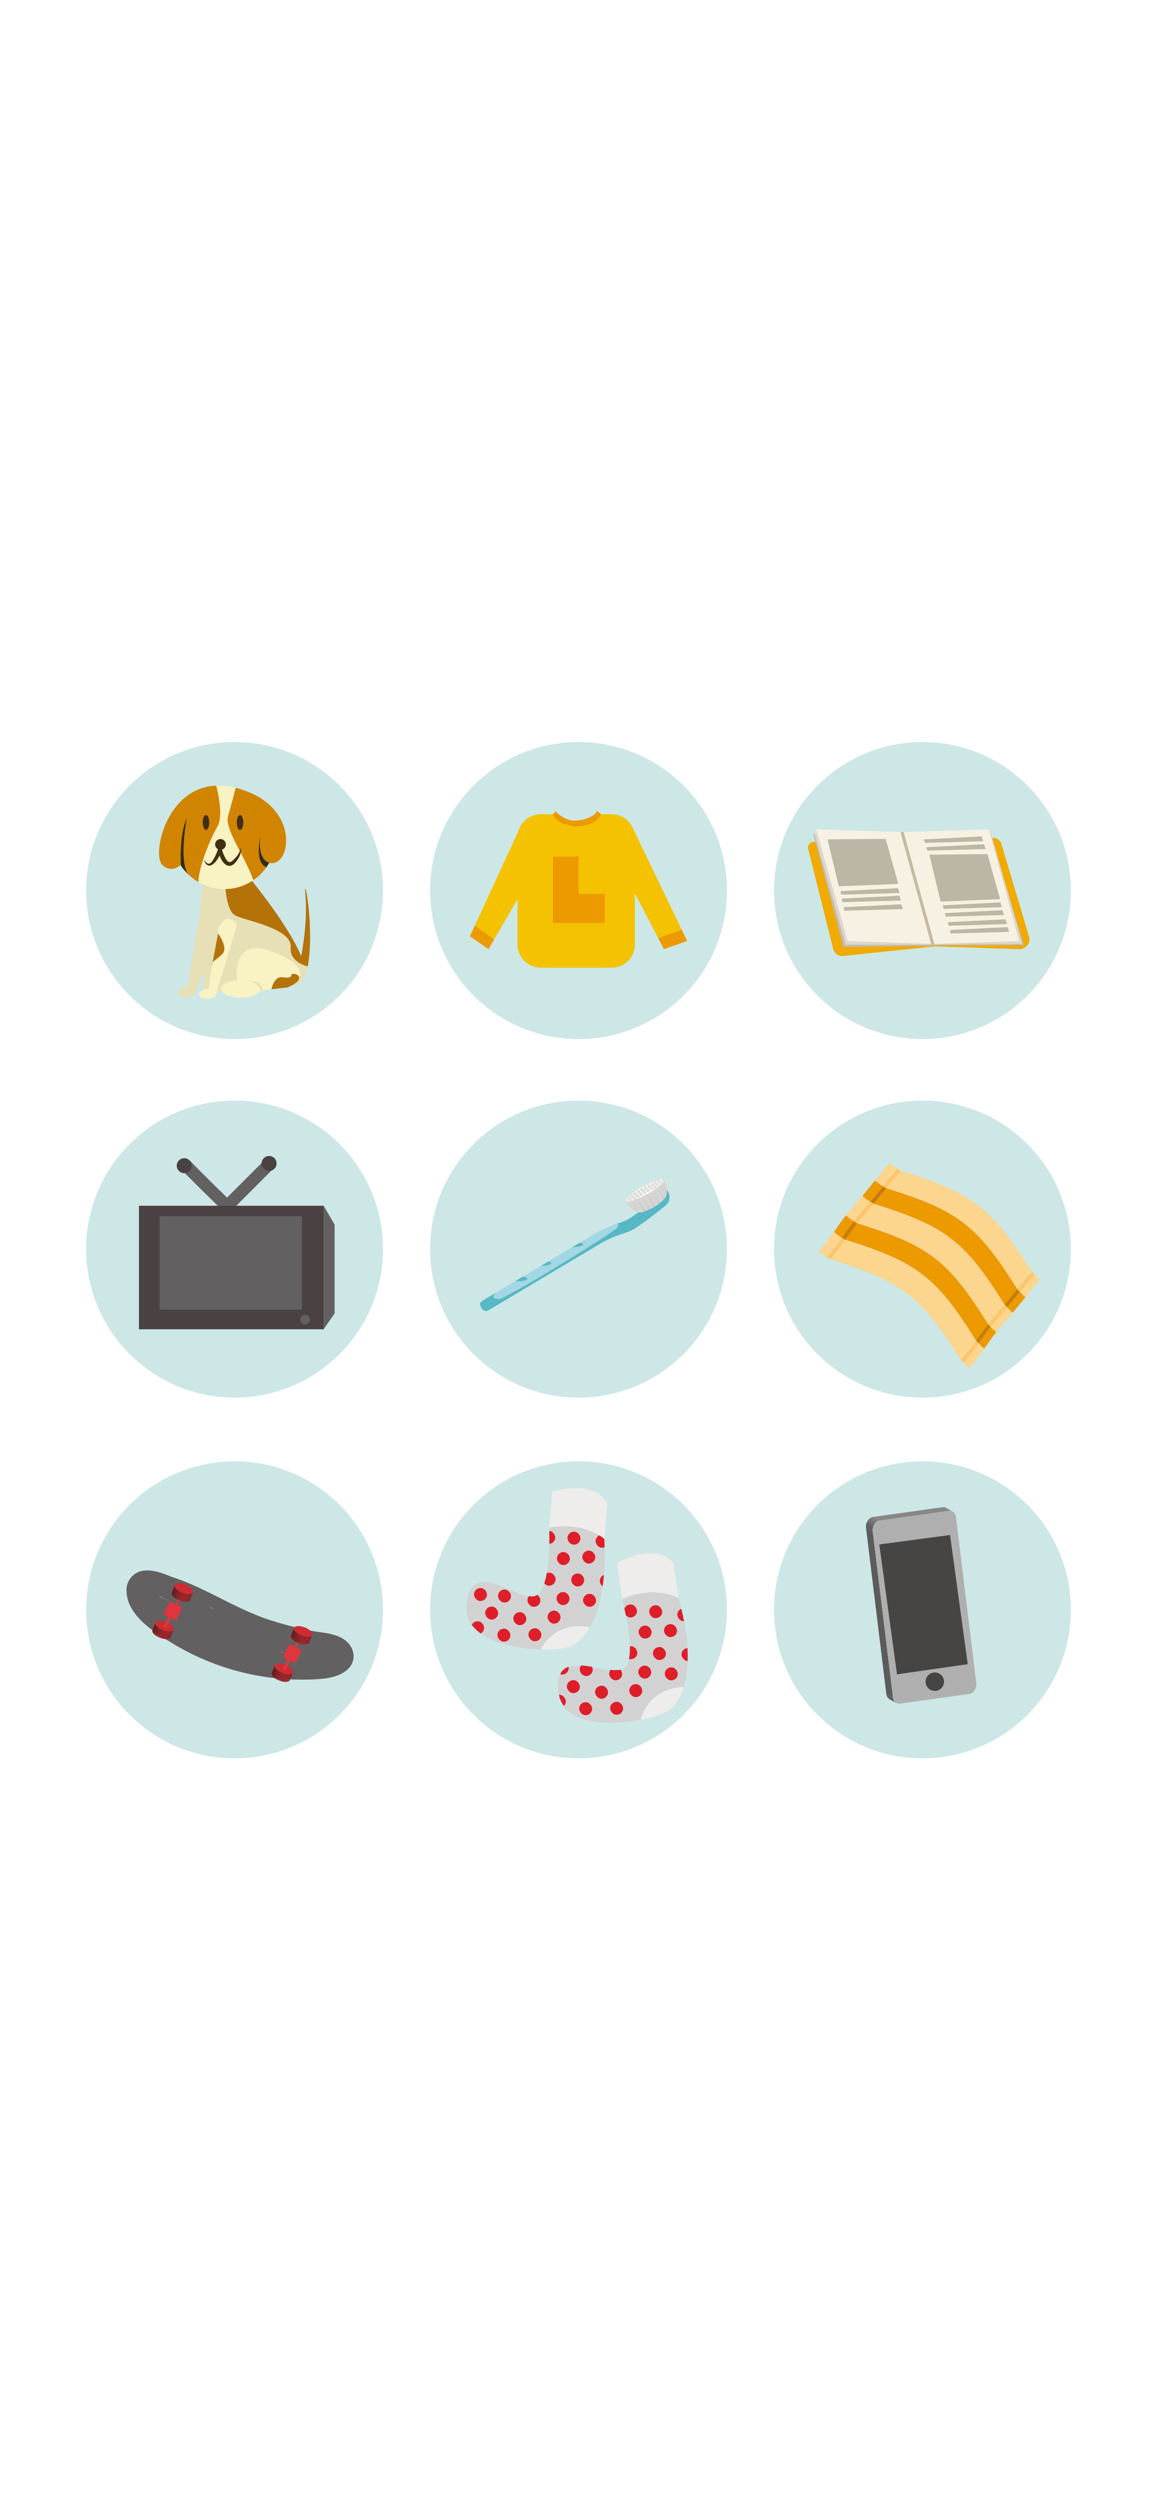 <svg xmlns="http://www.w3.org/2000/svg" width="375" height="812" viewBox="0 0 375 812"><rect x="0" y="0" width="375" height="812" fill="#333333" stroke="none"/><defs><clipPath id="a"><path d="M832.4,421.814l-2.184-1.188a2.387,2.387,0,0,1-1.132-1.869l2.183,1.188A2.391,2.391,0,0,0,832.4,421.814Z" fill="none"/></clipPath><clipPath id="b"><path d="M848.432,358.38l2.183,1.188a1.711,1.711,0,0,0-1.07-.191l-2.183-1.188A1.718,1.718,0,0,1,848.432,358.38Z" fill="none"/></clipPath><clipPath id="c"><path d="M824.688,366.081l-2.183-1.188c-.2-1.661.846-3.329,2.214-3.522l2.183,1.188C825.534,362.751,824.486,364.42,824.688,366.081Z" fill="none"/></clipPath><clipPath id="d"><path d="M737.459,368.5s-6.341-5.927-17.919-3.722c0,0,.965,21.366-4.963,22.331s-20.124-12.544-21.916,2.343c-1.325,11,13.469,14.552,24.059,14.874,1.507-2.871,5.985-9.044,16.028-7.279C736.1,391.18,738.224,381.6,737.459,368.5Z" fill="none"/></clipPath><clipPath id="e"><path d="M761.479,387.484s-7.508-4.354-18.3.393c0,0,5.732,20.6.172,22.874s-22.425-7.71-20.832,7.2c1.177,11.021,16.389,11.16,26.782,9.1.825-3.136,3.8-10.156,13.988-10.688C765.244,409.886,765.162,400.075,761.479,387.484Z" fill="none"/></clipPath><clipPath id="f"><path d="M603.812,385.766l-.957,2.513a.685.685,0,0,1-.213.286c-.667.544-2.439.352-3.96-.429-1.286-.661-1.98-1.532-1.759-2.114l.958-2.513c-.222.582.472,1.454,1.759,2.115,1.52.781,3.292.972,3.959.428A.685.685,0,0,0,603.812,385.766Z" fill="none"/></clipPath><clipPath id="g"><path d="M597.519,397.926l-.958,2.512a.676.676,0,0,1-.213.286c-.667.544-2.439.353-3.959-.428-1.287-.661-1.981-1.533-1.759-2.115l.957-2.513c-.222.583.472,1.454,1.759,2.115,1.52.781,3.292.972,3.959.428A.684.684,0,0,0,597.519,397.926Z" fill="none"/></clipPath><clipPath id="h"><path d="M642.579,399.648l-.957,2.513a.689.689,0,0,1-.213.285c-.667.544-2.439.353-3.96-.428-1.286-.661-1.98-1.532-1.759-2.115l.958-2.512c-.222.582.472,1.453,1.759,2.114,1.52.781,3.292.973,3.959.428A.682.682,0,0,0,642.579,399.648Z" fill="none"/></clipPath><clipPath id="i"><path d="M636.286,411.807l-.958,2.513a.676.676,0,0,1-.213.286c-.667.544-2.439.353-3.959-.428-1.287-.661-1.981-1.533-1.759-2.115l.957-2.513c-.222.582.472,1.454,1.759,2.115,1.52.781,3.292.972,3.959.428A.688.688,0,0,0,636.286,411.807Z" fill="none"/></clipPath><clipPath id="k"><rect width="375" height="812"/></clipPath></defs><g id="j" clip-path="url(#k)"><rect width="375" height="812" fill="#fff"/><circle cx="48.23" cy="48.23" r="48.23" transform="translate(251.528 241)" fill="#cce7e6"/><g transform="translate(-541.084 131.319)"><path d="M809.083,141.824l-3.756.334a1.819,1.819,0,0,0-1.6,2.254l8.115,32.462a3.042,3.042,0,0,0,3.268,2.288l29.762-3.121,27.405.9a3.213,3.213,0,0,0,3.184-4.131l-8.971-30.05a2.722,2.722,0,0,0-2.657-1.942Z" fill="#f0aa00"/><path d="M844.189,175.809l-29.026.464L805.357,139.5h28.6Z" fill="#c2bcb3"/><path d="M873.789,175.693H844.015l-9.806-36.772h28.6Z" fill="#c2bcb3"/><path d="M844.48,175.519h-28.6l-10.23-36.307h28.6Z" fill="#dcd6cc"/><path d="M873.339,175.258l-29.1.2-9.594-36.62,28.378.157Z" fill="#dcd6cc"/><path d="M844.476,175.229l-27.945-.885L806.3,138.037l27.909.885Z" fill="#f6f1e2"/><path d="M872.294,174.344l-27.818.885-10.267-36.307,28.21-.885Z" fill="#f6f1e2"/><line x2="10.035" y2="36.539" transform="translate(834.209 138.922)" fill="none" stroke="#c4baa2" stroke-miterlimit="10" stroke-width="1"/><path d="M832.983,155.755l-19.329.784L810,141.3l18.894-.174Z" fill="#bcb6a7"/><path d="M866.069,160.718l-19.329.784-3.657-15.237,18.894-.174Z" fill="#bcb6a7"/><path d="M833.418,158.715l-18.981.522-.261-1.132,18.72-.958Z" fill="#bcb6a7"/><path d="M833.854,161.153l-18.981.522-.261-1.132,18.719-.958Z" fill="#bcb6a7"/><path d="M834.463,163.939l-18.981.522-.261-1.132,18.72-.958Z" fill="#bcb6a7"/><path d="M860.583,141.911l-18.981.522-.261-1.132,18.719-.958Z" fill="#bcb6a7"/><path d="M861.367,144.436l-18.981.522-.261-1.132,18.72-.958Z" fill="#bcb6a7"/><path d="M866.678,163.33l-18.981.522-.261-1.132,18.719-.958Z" fill="#bcb6a7"/><path d="M867.375,165.855l-18.981.522-.261-1.132,18.719-.958Z" fill="#bcb6a7"/><path d="M868.333,168.815l-18.981.522-.261-1.132,18.72-.958Z" fill="#bcb6a7"/><path d="M869.029,171.34l-18.981.522-.261-1.132,18.719-.958Z" fill="#bcb6a7"/></g><circle cx="48.23" cy="48.23" r="48.23" transform="translate(139.764 357.452)" fill="#cce7e6"/><g transform="translate(-541.084 131.319)"><path d="M757.808,255.145c-.067.056-6.729,5.6-11.282,8.695a12.511,12.511,0,0,1-3.151,1.667c-.569.178-1.128.367-1.682.562.316.189.471.591-.231,1.45-1.364,1.666-36.06,23.03-38.232,23.03-2,0-2.455-.727-.671-2.217l-4.778,2.846a1.361,1.361,0,0,0-.473,1.866l.419.7a1.488,1.488,0,0,0,2.04.516L735.7,272.856a41.113,41.113,0,0,1,8.768-3.848,16.242,16.242,0,0,0,4.119-2.135c2.811-1.911,6.3-4.639,8.7-6.573a3.63,3.63,0,0,0,.517-5.155Z" fill="#56b8c4"/><path d="M744.546,258.844s1.674,3.935,5.159,3.612c0,0,5.676-1.775,7.807-5.133,0,0,1.156-3.5-.743-5.263Z" fill="#d5d5d3"/><ellipse cx="6.971" cy="1.363" rx="6.971" ry="1.363" transform="translate(743.835 257.533) rotate(-28.773)" fill="#fcf9f4"/><path d="M741.693,266.069q-1.606.564-3.122,1.22a41.63,41.63,0,0,0-4.747,2.417l-4.295,2.558c.636.152,1.038.369,1.038.612,0,.456-1.41.825-3.15.825-.1,0-.2,0-.293,0l-7.879,4.694c.607.15.988.363.988.6,0,.456-1.41.826-3.149.826-.076,0-.151,0-.226,0l-5.864,3.493c.884.147,1.473.4,1.473.7,0,.456-1.41.826-3.149.826-.288,0-.566-.011-.831-.03l-5.928,3.532c-1.784,1.49-1.326,2.217.671,2.217,2.172,0,36.868-21.364,38.232-23.03C742.164,266.66,742.009,266.258,741.693,266.069Z" fill="#a2d7e4"/><path d="M712.467,284c0-.294-.589-.551-1.473-.7L710,283.9l-1.513.9c.265.019.543.03.831.03C711.057,284.83,712.467,284.46,712.467,284Z" fill="#56b8c4"/><path d="M720.233,278.99c0-.236-.381-.449-.988-.6l-2.387,1.422c.075,0,.15,0,.226,0C718.823,279.816,720.233,279.446,720.233,278.99Z" fill="#56b8c4"/><path d="M730.567,272.876c0-.243-.4-.46-1.038-.612l-2.4,1.433c.1,0,.194,0,.293,0C729.157,273.7,730.567,273.332,730.567,272.876Z" fill="#56b8c4"/><ellipse cx="0.55" cy="0.168" rx="0.55" ry="0.168" transform="translate(745.69 257.089) rotate(-33.858)" fill="#d5d5d3"/><ellipse cx="0.55" cy="0.168" rx="0.55" ry="0.168" transform="translate(745.945 257.384) rotate(-33.858)" fill="#d5d5d3"/><ellipse cx="0.55" cy="0.168" rx="0.55" ry="0.168" transform="translate(746.301 257.649) rotate(-33.858)" fill="#d5d5d3"/><ellipse cx="0.55" cy="0.168" rx="0.55" ry="0.168" transform="translate(746.648 257.965) rotate(-33.858)" fill="#d5d5d3"/><ellipse cx="0.55" cy="0.168" rx="0.55" ry="0.168" transform="matrix(0.923, -0.386, 0.386, 0.923, 746.932, 258.151)" fill="#d5d5d3"/><ellipse cx="0.55" cy="0.168" rx="0.55" ry="0.168" transform="translate(746.714 256.375) rotate(-33.858)" fill="#d5d5d3"/><ellipse cx="0.55" cy="0.168" rx="0.55" ry="0.168" transform="translate(746.969 256.671) rotate(-33.858)" fill="#d5d5d3"/><ellipse cx="0.55" cy="0.168" rx="0.55" ry="0.168" transform="translate(747.325 256.936) rotate(-33.858)" fill="#d5d5d3"/><ellipse cx="0.55" cy="0.168" rx="0.55" ry="0.168" transform="translate(747.672 257.252) rotate(-33.858)" fill="#d5d5d3"/><ellipse cx="0.55" cy="0.168" rx="0.55" ry="0.168" transform="matrix(0.923, -0.386, 0.386, 0.923, 747.956, 257.437)" fill="#d5d5d3"/><ellipse cx="0.55" cy="0.168" rx="0.55" ry="0.168" transform="translate(747.876 255.764) rotate(-33.858)" fill="#d5d5d3"/><ellipse cx="0.55" cy="0.168" rx="0.55" ry="0.168" transform="translate(748.13 256.059) rotate(-33.858)" fill="#d5d5d3"/><ellipse cx="0.55" cy="0.168" rx="0.55" ry="0.168" transform="translate(748.487 256.324) rotate(-33.858)" fill="#d5d5d3"/><ellipse cx="0.55" cy="0.168" rx="0.55" ry="0.168" transform="translate(748.834 256.64) rotate(-33.858)" fill="#d5d5d3"/><ellipse cx="0.55" cy="0.168" rx="0.55" ry="0.168" transform="matrix(0.923, -0.386, 0.386, 0.923, 749.117, 256.826)" fill="#d5d5d3"/><ellipse cx="0.55" cy="0.168" rx="0.55" ry="0.168" transform="translate(748.93 255.076) rotate(-33.858)" fill="#d5d5d3"/><ellipse cx="0.55" cy="0.168" rx="0.55" ry="0.168" transform="translate(749.185 255.371) rotate(-33.858)" fill="#d5d5d3"/><ellipse cx="0.55" cy="0.168" rx="0.55" ry="0.168" transform="translate(749.542 255.636) rotate(-33.858)" fill="#d5d5d3"/><ellipse cx="0.55" cy="0.168" rx="0.55" ry="0.168" transform="translate(749.888 255.952) rotate(-33.858)" fill="#d5d5d3"/><ellipse cx="0.55" cy="0.168" rx="0.55" ry="0.168" transform="matrix(0.923, -0.386, 0.386, 0.923, 750.172, 256.138)" fill="#d5d5d3"/><ellipse cx="0.55" cy="0.168" rx="0.55" ry="0.168" transform="translate(750.016 254.48) rotate(-33.858)" fill="#d5d5d3"/><ellipse cx="0.55" cy="0.168" rx="0.55" ry="0.168" transform="translate(750.271 254.775) rotate(-33.858)" fill="#d5d5d3"/><ellipse cx="0.55" cy="0.168" rx="0.55" ry="0.168" transform="translate(750.627 255.04) rotate(-33.858)" fill="#d5d5d3"/><ellipse cx="0.55" cy="0.168" rx="0.55" ry="0.168" transform="translate(750.974 255.356) rotate(-33.858)" fill="#d5d5d3"/><ellipse cx="0.55" cy="0.168" rx="0.55" ry="0.168" transform="matrix(0.923, -0.386, 0.386, 0.923, 751.258, 255.542)" fill="#d5d5d3"/><ellipse cx="0.55" cy="0.168" rx="0.55" ry="0.168" transform="translate(751.132 253.838) rotate(-33.858)" fill="#d5d5d3"/><ellipse cx="0.55" cy="0.168" rx="0.55" ry="0.168" transform="translate(751.387 254.133) rotate(-33.858)" fill="#d5d5d3"/><ellipse cx="0.55" cy="0.168" rx="0.55" ry="0.168" transform="translate(751.743 254.398) rotate(-33.858)" fill="#d5d5d3"/><ellipse cx="0.55" cy="0.168" rx="0.55" ry="0.168" transform="translate(752.09 254.714) rotate(-33.858)" fill="#d5d5d3"/><ellipse cx="0.55" cy="0.168" rx="0.55" ry="0.168" transform="matrix(0.923, -0.386, 0.386, 0.923, 752.374, 254.9)" fill="#d5d5d3"/><ellipse cx="0.55" cy="0.168" rx="0.55" ry="0.168" transform="translate(752.37 253.348) rotate(-33.858)" fill="#d5d5d3"/><ellipse cx="0.55" cy="0.168" rx="0.55" ry="0.168" transform="translate(752.625 253.644) rotate(-33.858)" fill="#d5d5d3"/><ellipse cx="0.55" cy="0.168" rx="0.55" ry="0.168" transform="translate(752.981 253.909) rotate(-33.858)" fill="#d5d5d3"/><ellipse cx="0.55" cy="0.168" rx="0.55" ry="0.168" transform="translate(753.328 254.225) rotate(-33.858)" fill="#d5d5d3"/><ellipse cx="0.55" cy="0.168" rx="0.55" ry="0.168" transform="matrix(0.923, -0.386, 0.386, 0.923, 753.612, 254.411)" fill="#d5d5d3"/><ellipse cx="0.477" cy="0.146" rx="0.477" ry="0.146" transform="translate(753.421 252.772) rotate(-33.858)" fill="#d5d5d3"/><ellipse cx="0.477" cy="0.146" rx="0.477" ry="0.146" transform="translate(753.642 253.029) rotate(-33.858)" fill="#d5d5d3"/><ellipse cx="0.477" cy="0.146" rx="0.477" ry="0.146" transform="translate(753.951 253.258) rotate(-33.858)" fill="#d5d5d3"/><ellipse cx="0.477" cy="0.146" rx="0.477" ry="0.146" transform="translate(754.251 253.532) rotate(-33.858)" fill="#d5d5d3"/><ellipse cx="0.477" cy="0.146" rx="0.477" ry="0.146" transform="matrix(0.923, -0.386, 0.386, 0.923, 754.497, 253.693)" fill="#d5d5d3"/><ellipse cx="0.477" cy="0.146" rx="0.477" ry="0.146" transform="translate(754.471 252.353) rotate(-33.858)" fill="#d5d5d3"/><ellipse cx="0.477" cy="0.146" rx="0.477" ry="0.146" transform="translate(754.692 252.609) rotate(-33.858)" fill="#d5d5d3"/><ellipse cx="0.477" cy="0.146" rx="0.477" ry="0.146" transform="translate(755.001 252.839) rotate(-33.858)" fill="#d5d5d3"/><ellipse cx="0.477" cy="0.146" rx="0.477" ry="0.146" transform="translate(755.302 253.113) rotate(-33.858)" fill="#d5d5d3"/><ellipse cx="0.387" cy="0.118" rx="0.387" ry="0.118" transform="translate(755.695 252.22) rotate(-33.858)" fill="#d5d5d3"/><ellipse cx="0.387" cy="0.118" rx="0.387" ry="0.118" transform="translate(755.938 252.442) rotate(-33.858)" fill="#d5d5d3"/><ellipse cx="0.492" cy="0.15" rx="0.492" ry="0.15" transform="translate(744.873 257.8) rotate(-33.858)" fill="#d5d5d3"/><ellipse cx="0.492" cy="0.15" rx="0.492" ry="0.15" transform="translate(745.101 258.064) rotate(-33.858)" fill="#d5d5d3"/><ellipse cx="0.492" cy="0.15" rx="0.492" ry="0.15" transform="translate(745.42 258.301) rotate(-33.858)" fill="#d5d5d3"/><ellipse cx="0.492" cy="0.15" rx="0.492" ry="0.15" transform="translate(745.73 258.584) rotate(-33.858)" fill="#d5d5d3"/><ellipse cx="0.373" cy="0.114" rx="0.373" ry="0.114" transform="translate(744.433 258.391) rotate(-33.858)" fill="#d5d5d3"/><ellipse cx="0.382" cy="0.117" rx="0.382" ry="0.117" transform="translate(744.695 258.658) rotate(-33.858)" fill="#d5d5d3"/><ellipse cx="0.382" cy="0.117" rx="0.382" ry="0.117" transform="translate(745.031 258.826) rotate(-33.858)" fill="#d5d5d3"/><path d="M748.258,258.007l2.161,4.26.245-.143Z" fill="#bebdbe"/><path d="M751.4,256.458l2.161,4.26.245-.143Z" fill="#bebdbe"/><path d="M754.6,253.992l2.232,4.224.176-.206Z" fill="#bebdbe"/><path d="M755.981,253.3l1.755,3.182.061-.285Z" fill="#bebdbe"/><path d="M748.1,262.246l-1.977-3.526,2.2,3.689Z" fill="#bebdbe"/><path d="M751.978,261.543l-2.028-4.331,2.2,4.26Z" fill="#bebdbe"/><path d="M755.158,259.719l-2.028-4.331,2.15,4.25Z" fill="#bebdbe"/></g><circle cx="48.23" cy="48.23" r="48.23" transform="translate(251.528 474.608)" fill="#cce7e6"/><g transform="translate(-541.084 131.319)"><path d="M825.836,368.145c-.232.173-.44.338-.629.5l9.009-5.367Z" fill="#c4baa2"/><g style="isolation:isolate"><g style="isolation:isolate"><g clip-path="url(#a)"><g style="isolation:isolate"><path d="M832.4,421.814l-2.184-1.188a2.387,2.387,0,0,1-1.132-1.869l2.183,1.188a2.391,2.391,0,0,0,1.133,1.869" fill="#5f5f5f"/></g></g></g><g style="isolation:isolate"><g clip-path="url(#b)"><g style="isolation:isolate"><path d="M849.545,359.377l-2.183-1.188a1.744,1.744,0,0,1,.678.036l2.183,1.188a1.742,1.742,0,0,0-.678-.036" fill="#7c7c7d"/><path d="M850.223,359.413l-2.183-1.188a1.734,1.734,0,0,1,.327.121l2.183,1.188a1.71,1.71,0,0,0-.327-.121" fill="#787878"/><path d="M850.55,359.534l-2.183-1.188.065.034,2.183,1.188c-.021-.012-.043-.023-.065-.034" fill="#747474"/></g></g></g><path d="M826.9,362.559l-2.184-1.188,22.643-3.182,2.183,1.188Z" fill="#888787"/><path d="M831.268,419.945l-2.183-1.188-6.58-53.864,2.184,1.188Z" fill="#5b5b5b"/><g style="isolation:isolate"><g clip-path="url(#c)"><g style="isolation:isolate"><path d="M824.688,366.081l-2.183-1.188a3.564,3.564,0,0,1,.2-1.654l2.184,1.188a3.577,3.577,0,0,0-.2,1.654" fill="#5f5f5f"/><path d="M824.885,364.427l-2.184-1.188a3.585,3.585,0,0,1,.207-.459l2.183,1.188a3.4,3.4,0,0,0-.206.459" fill="#636363"/><path d="M825.091,363.968l-2.183-1.188a3.336,3.336,0,0,1,.206-.336l2.184,1.188a3.261,3.261,0,0,0-.207.336" fill="#676768"/><path d="M825.3,363.632l-2.184-1.188a3.229,3.229,0,0,1,.215-.273l2.184,1.187a3.061,3.061,0,0,0-.215.274" fill="#6b6b6c"/><path d="M825.513,363.358l-2.184-1.187a2.818,2.818,0,0,1,.23-.233l2.183,1.188a2.947,2.947,0,0,0-.229.232" fill="#6f7070"/><path d="M825.742,363.126l-2.183-1.188a2.657,2.657,0,0,1,.259-.2L826,362.921a2.775,2.775,0,0,0-.259.205" fill="#747474"/><path d="M826,362.921l-2.183-1.188a2.427,2.427,0,0,1,.327-.189l2.183,1.188a2.391,2.391,0,0,0-.327.189" fill="#787878"/><path d="M826.328,362.732l-2.183-1.188a2.035,2.035,0,0,1,.574-.173l2.183,1.188a2,2,0,0,0-.574.173" fill="#7c7c7d"/></g></g></g><path d="M849.545,359.377a2.064,2.064,0,0,1,2.2,2.061l6.58,53.863c.2,1.661-.846,3.33-2.214,3.522l-22.641,3.182a2.066,2.066,0,0,1-2.2-2.06l-6.58-53.864c-.2-1.661.846-3.33,2.214-3.522Z" fill="#b0afaf"/></g><path d="M855.553,409.175l-22.991,3.3-5.748-42.191,22.991-3.057Z" fill="#464544"/><circle cx="2.996" cy="2.996" r="2.996" transform="translate(841.857 411.865)" fill="#464544"/></g><circle cx="48.23" cy="48.23" r="48.23" transform="translate(139.764 241)" fill="#cce7e6"/><g transform="translate(-541.084 131.319)"><path d="M720.771,133.141l.876-.955s2.821,3.234,6.536,3.028,6.812-2,6.812-3.234l1.383,1.161-.764,2.623-6.605,1.995-7.982-2.27Z" fill="#ed9900"/><path d="M754.95,173.333l1.875,3.6,7.55-2.643-1.761-3.657Z" fill="#ed9900"/><path d="M693.78,172.78l6.04,4.153,1.862-3.193-6.281-4.473Z" fill="#ed9900"/><path d="M746.842,137.876a7.457,7.457,0,0,0-.431-.9l-.031-.064h-.005a7.546,7.546,0,0,0-6.538-3.776h-3.459c-.787,2.231-3.981,3.9-7.8,3.9s-7.016-1.67-7.8-3.9h-3.962a7.551,7.551,0,0,0-7.257,5.468L695.4,169.267l6.281,4.473,7.575-12.986v14.669a7.551,7.551,0,0,0,7.551,7.55h23.028a7.55,7.55,0,0,0,7.55-7.55V158.812l7.563,14.521,7.664-2.7Z" fill="#f4c200"/><path d="M720.772,146.92v21.518h16.8V159h-8.494V146.847Z" fill="#ed9900"/></g><circle cx="48.23" cy="48.23" r="48.23" transform="translate(251.528 357.452)" fill="#cce7e6"/><g transform="translate(-541.084 131.319)"><path d="M818.545,265.329a16.616,16.616,0,0,1-2.567-1.913c-1.869,2.371-2.435,3.285-3.911,5.366a16.741,16.741,0,0,0,2.567,1.914C816.11,268.615,816.677,267.7,818.545,265.329Z" fill="#ed9900"/><path d="M858.257,304.082c.328.372.5.557.851.926,1.475-2.081,2.042-3,3.91-5.367-.353-.368-.523-.553-.85-.925C860.3,301.087,859.733,302,858.257,304.082Z" fill="#c87c00"/><path d="M819.65,265.978c-1.868,2.371-2.435,3.285-3.91,5.366,23.241,7.189,29.549,11.988,42.517,32.738,1.476-2.081,2.043-2.995,3.911-5.366C849.2,277.966,842.891,273.167,819.65,265.978Z" fill="#ed9900"/><path d="M818.545,265.329c-1.868,2.371-2.435,3.286-3.911,5.367.438.274.659.4,1.106.648,1.475-2.081,2.042-2.995,3.91-5.366C819.2,265.733,818.982,265.6,818.545,265.329Z" fill="#c87c00"/><path d="M859.108,305.008a24.525,24.525,0,0,0,1.8,1.719c1.476-2.081,2.043-2.995,3.911-5.366a24.344,24.344,0,0,1-1.8-1.72C861.15,302.012,860.583,302.927,859.108,305.008Z" fill="#ed9900"/><path d="M825.012,259.642c-.446-.245-.668-.374-1.105-.649-1.857,2.225-3.494,3.965-5.362,6.336.437.275.658.4,1.105.649C821.518,263.607,823.155,261.866,825.012,259.642Z" fill="#fec66a"/><path d="M823.907,258.993a16.666,16.666,0,0,1-2.567-1.913c-1.857,2.224-3.494,3.965-5.362,6.336a16.616,16.616,0,0,0,2.567,1.913C820.413,262.958,822.05,261.218,823.907,258.993Z" fill="#fcd58e"/><path d="M863.018,299.641a24.344,24.344,0,0,0,1.8,1.72c1.868-2.371,3.505-4.111,5.362-6.336a24.533,24.533,0,0,1-1.8-1.72C866.524,295.53,864.887,297.27,863.018,299.641Z" fill="#fcd58e"/><path d="M862.168,298.716c.327.372.5.557.85.925,1.869-2.371,3.506-4.111,5.363-6.336-.354-.368-.523-.553-.851-.925C865.673,294.6,864.036,296.345,862.168,298.716Z" fill="#fec66a"/><path d="M862.168,298.716c1.868-2.371,3.5-4.112,5.362-6.336-12.969-20.75-19.276-25.549-42.518-32.738-1.857,2.224-3.494,3.965-5.362,6.336C842.891,273.167,849.2,277.966,862.168,298.716Z" fill="#fcd58e"/><path d="M815.74,271.344a59.869,59.869,0,0,1-4.945,6.3c23.241,7.189,29.549,11.987,42.518,32.737a59.61,59.61,0,0,0,4.944-6.294C845.289,283.332,838.981,278.533,815.74,271.344Z" fill="#fcd58e"/><path d="M812.067,268.782a59.51,59.51,0,0,1-4.945,6.294,16.742,16.742,0,0,0,2.568,1.914,59.608,59.608,0,0,0,4.944-6.294A16.741,16.741,0,0,1,812.067,268.782Z" fill="#fcd58e"/><path d="M858.257,304.082a59.61,59.61,0,0,1-4.944,6.294c.327.373.5.558.85.926a59.508,59.508,0,0,0,4.945-6.294C858.754,304.639,858.585,304.454,858.257,304.082Z" fill="#fec66a"/><path d="M814.634,270.7a59.608,59.608,0,0,1-4.944,6.294c.437.275.658.4,1.1.649a59.869,59.869,0,0,0,4.945-6.3C815.293,271.1,815.072,270.97,814.634,270.7Z" fill="#fec66a"/><path d="M854.163,311.3a24.349,24.349,0,0,0,1.8,1.72,59.6,59.6,0,0,0,4.944-6.3,24.525,24.525,0,0,1-1.8-1.719A59.508,59.508,0,0,1,854.163,311.3Z" fill="#fcd58e"/><path d="M874.262,290c1.573-1.945,2.347-2.9,4.781-5.676a24.546,24.546,0,0,1-1.8-1.72c-2.435,2.772-3.208,3.731-4.782,5.676A24.542,24.542,0,0,0,874.262,290Z" fill="#fcd58e"/><path d="M871.613,287.355c.327.372.5.558.85.926,1.574-1.945,2.347-2.9,4.782-5.676-.354-.368-.523-.553-.851-.925C873.96,284.451,873.186,285.411,871.613,287.355Z" fill="#fec66a"/><path d="M832.771,248.293a16.666,16.666,0,0,1-2.567-1.913c-2.435,2.771-3.208,3.731-4.781,5.675a16.691,16.691,0,0,0,2.567,1.914C829.563,252.024,830.337,251.065,832.771,248.293Z" fill="#fcd58e"/><path d="M829.095,254.617c1.573-1.944,2.347-2.9,4.782-5.675-.447-.245-.669-.374-1.106-.649-2.434,2.772-3.208,3.731-4.781,5.676C828.427,254.244,828.648,254.373,829.095,254.617Z" fill="#fec66a"/><path d="M871.613,287.355c1.573-1.944,2.347-2.9,4.781-5.675-12.968-20.75-19.276-25.549-42.517-32.738-2.435,2.771-3.209,3.731-4.782,5.675C852.336,261.807,858.644,266.605,871.613,287.355Z" fill="#fcd58e"/><path d="M829.095,254.617c-.447-.244-.668-.373-1.1-.648-1.6,1.98-2.226,2.8-4.083,5.024.437.275.659.4,1.105.649C826.869,257.417,827.493,256.6,829.095,254.617Z" fill="#c87c00"/><path d="M868.381,293.3c1.857-2.224,2.48-3.044,4.082-5.024-.353-.368-.523-.554-.85-.926-1.6,1.98-2.226,2.8-4.083,5.025C867.858,292.752,868.027,292.937,868.381,293.3Z" fill="#c87c00"/><path d="M825.012,259.642c23.242,7.189,29.549,11.988,42.518,32.738,1.857-2.225,2.481-3.045,4.083-5.025-12.969-20.75-19.277-25.548-42.518-32.738C827.493,256.6,826.869,257.417,825.012,259.642Z" fill="#ed9900"/><path d="M868.381,293.3a24.533,24.533,0,0,0,1.8,1.72c1.857-2.225,2.481-3.044,4.083-5.024a24.542,24.542,0,0,1-1.8-1.72C870.861,290.261,870.238,291.081,868.381,293.3Z" fill="#ed9900"/><path d="M827.99,253.969a16.691,16.691,0,0,1-2.567-1.914c-1.6,1.98-2.226,2.8-4.083,5.025a16.666,16.666,0,0,0,2.567,1.913C825.764,256.769,826.388,255.949,827.99,253.969Z" fill="#ed9900"/></g><circle cx="48.23" cy="48.23" r="48.23" transform="translate(139.764 474.608)" fill="#cce7e6"/><g transform="translate(-541.084 131.319)"><path d="M720.532,353.151s13.508-4.411,17.919,4l-.965,11.441s-7.857-5.927-17.919-3.722Z" fill="#efecec"/><path d="M716.747,404.416a32.873,32.873,0,0,0,8.747-.677c2.64-.74,5.2-2.957,7.281-6.6C722.732,395.372,718.254,401.544,716.747,404.416Z" fill="#efecec"/><path d="M737.486,368.589s-6.341-5.927-17.919-3.722c0,0,.965,21.366-4.963,22.331s-20.124-12.544-21.916,2.343c-1.325,11,13.469,14.552,24.059,14.875,1.507-2.872,5.985-9.044,16.028-7.28C736.13,391.265,738.251,381.686,737.486,368.589Z" fill="#d2d2d2"/><g clip-path="url(#d)"><rect width="4.227" height="4.227" rx="2.114" transform="translate(717.488 365.712) rotate(4.977)" fill="#de1e28"/><rect width="4.227" height="4.227" rx="2.114" transform="translate(725.676 365.963) rotate(4.977)" fill="#de1e28"/><rect width="4.227" height="4.227" rx="2.114" transform="translate(734.815 366.944) rotate(4.977)" fill="#de1e28"/><rect width="4.227" height="4.227" rx="2.114" transform="matrix(0.996, 0.087, -0.087, 0.996, 730.491, 372.102)" fill="#de1e28"/><rect width="4.227" height="4.227" rx="2.114" transform="translate(722.24 372.582) rotate(4.977)" fill="#de1e28"/><rect width="4.227" height="4.227" rx="2.114" transform="translate(717.598 379.281) rotate(4.977)" fill="#de1e28"/><rect width="4.227" height="4.227" rx="2.114" transform="matrix(0.996, 0.087, -0.087, 0.996, 726.892, 379.537)" fill="#de1e28"/><rect width="4.227" height="4.227" rx="2.114" transform="translate(736.178 379.884) rotate(4.977)" fill="#de1e28"/><rect width="4.227" height="4.227" rx="2.114" transform="translate(730.744 386.145) rotate(4.977)" fill="#de1e28"/><rect width="4.227" height="4.227" rx="2.114" transform="translate(722.123 385.578) rotate(4.977)" fill="#de1e28"/><rect width="4.227" height="4.227" rx="2.114" transform="matrix(0.996, 0.087, -0.087, 0.996, 712.665, 386.138)" fill="#de1e28"/><rect width="4.227" height="4.227" rx="2.114" transform="translate(703.101 384.752) rotate(4.977)" fill="#de1e28"/><rect width="4.227" height="4.227" rx="2.114" transform="translate(695.303 384.257) rotate(4.977)" fill="#de1e28"/><rect width="4.227" height="4.227" rx="2.114" transform="translate(698.928 390.292) rotate(4.977)" fill="#de1e28"/><rect width="4.227" height="4.227" rx="2.114" transform="matrix(0.996, 0.087, -0.087, 0.996, 708.087, 392.104)" fill="#de1e28"/><rect width="4.227" height="4.227" rx="2.114" transform="translate(719.2 391.596) rotate(4.977)" fill="#de1e28"/><rect width="4.227" height="4.227" rx="2.114" transform="translate(712.982 397.327) rotate(4.977)" fill="#de1e28"/><rect width="4.227" height="4.227" rx="2.114" transform="translate(702.916 397.465) rotate(4.977)" fill="#de1e28"/><rect width="4.227" height="4.227" rx="2.114" transform="matrix(0.996, 0.087, -0.087, 0.996, 694.362, 395.06)" fill="#de1e28"/></g><path d="M741.615,376.373s12.2-7.284,18.36-.057l1.584,11.371s-8.971-4.046-18.3.327Z" fill="#efecec"/><path d="M749.242,427.209a32.819,32.819,0,0,0,8.382-2.592c2.411-1.3,4.417-4.031,5.644-8.047C753.083,417.066,750.078,424.075,749.242,427.209Z" fill="#efecec"/><path d="M761.559,387.687s-7.492-4.381-18.3.327c0,0,5.658,20.625.09,22.875s-22.4-7.791-20.858,7.124c1.137,11.025,16.349,11.219,26.749,9.2.836-3.134,3.841-10.143,14.026-10.639C765.244,410.1,765.2,400.292,761.559,387.687Z" fill="#d2d2d2"/><g clip-path="url(#e)"><rect width="4.227" height="4.227" rx="2.114" transform="translate(744.046 389.593) rotate(4.977)" fill="#de1e28"/><rect width="4.227" height="4.227" rx="2.114" transform="matrix(0.996, 0.087, -0.087, 0.996, 752.233, 389.844)" fill="#de1e28"/><rect width="4.227" height="4.227" rx="2.114" transform="matrix(0.996, 0.087, -0.087, 0.996, 761.372, 390.825)" fill="#de1e28"/><rect width="4.227" height="4.227" rx="2.114" transform="translate(757.049 395.983) rotate(4.977)" fill="#de1e28"/><rect width="4.227" height="4.227" rx="2.114" transform="translate(748.797 396.463) rotate(4.977)" fill="#de1e28"/><rect width="4.227" height="4.227" rx="2.114" transform="translate(744.155 403.162) rotate(4.977)" fill="#de1e28"/><rect width="4.227" height="4.227" rx="2.114" transform="translate(753.449 403.418) rotate(4.977)" fill="#de1e28"/><rect width="4.227" height="4.227" rx="2.114" transform="translate(762.736 403.765) rotate(4.977)" fill="#de1e28"/><rect width="4.227" height="4.227" rx="2.114" transform="translate(757.302 410.026) rotate(4.977)" fill="#de1e28"/><rect width="4.227" height="4.227" rx="2.114" transform="matrix(0.996, 0.087, -0.087, 0.996, 748.68, 409.459)" fill="#de1e28"/><rect width="4.227" height="4.227" rx="2.114" transform="matrix(0.996, 0.087, -0.087, 0.996, 739.223, 410.019)" fill="#de1e28"/><rect width="4.227" height="4.227" rx="2.114" transform="translate(729.658 408.633) rotate(4.977)" fill="#de1e28"/><rect width="4.227" height="4.227" rx="2.114" transform="matrix(0.996, 0.087, -0.087, 0.996, 721.861, 408.138)" fill="#de1e28"/><rect width="4.227" height="4.227" rx="2.114" transform="matrix(0.996, 0.087, -0.087, 0.996, 725.486, 414.173)" fill="#de1e28"/><rect width="4.227" height="4.227" rx="2.114" transform="translate(734.644 415.985) rotate(4.977)" fill="#de1e28"/><rect width="4.227" height="4.227" rx="2.114" transform="translate(745.758 415.477) rotate(4.977)" fill="#de1e28"/><rect width="4.227" height="4.227" rx="2.114" transform="translate(739.54 421.208) rotate(4.977)" fill="#de1e28"/><rect width="4.227" height="4.227" rx="2.114" transform="translate(729.473 421.346) rotate(4.977)" fill="#de1e28"/><rect width="4.227" height="4.227" rx="2.114" transform="translate(720.92 418.941) rotate(4.977)" fill="#de1e28"/></g></g><circle cx="48.23" cy="48.23" r="48.23" transform="translate(28 474.608)" fill="#cce7e6"/><g transform="translate(-541.084 131.319)"><path d="M653.667,401.746c-3.057-2.693-7.855-2.7-11.647-3.466a119,119,0,0,1-13.4-3.5c-9.176-2.99-17.281-8.14-26.127-11.875a58.556,58.556,0,0,0-5.628-2.074c-2.893-1.229-6.062-2.41-9.129-2.028a6.347,6.347,0,0,0-5.525,6.973c.427,7.642,8.684,12.8,14.5,16.377a81.362,81.362,0,0,0,46.6,11.95c3.726-.2,8.173-.673,10.955-3.461C656.889,408.018,656.357,404.115,653.667,401.746ZM610.78,391.408l-1.088-.475c-.259-.183-.517-.368-.778-.549Q609.847,390.894,610.78,391.408Zm-17.863-4.216,3.359,1.469q-1.7-.681-3.4-1.373Zm39.615,18.19a1.522,1.522,0,0,0-.091-.169c.265.085.528.174.793.258C633,405.444,632.766,405.412,632.532,405.382Z" fill="#636061"/><g style="isolation:isolate"><g style="isolation:isolate"><g clip-path="url(#f)"><g style="isolation:isolate"><path d="M603.812,385.766l-.957,2.513a.705.705,0,0,1-.034.074l.957-2.513a.705.705,0,0,0,.034-.074" fill="#731b1f"/><path d="M603.778,385.84l-.957,2.513a.685.685,0,0,1-.1.138l.958-2.513a.653.653,0,0,0,.1-.138" fill="#781c20"/><path d="M603.678,385.978l-.958,2.513a.927.927,0,0,1-.078.074l-.048.036.957-2.513.048-.036a.925.925,0,0,0,.079-.074" fill="#7d1d21"/><path d="M603.551,386.088l-.957,2.513a1.113,1.113,0,0,1-.151.089l.957-2.513a1.021,1.021,0,0,0,.151-.089" fill="#821e22"/><path d="M603.4,386.177l-.957,2.513a1.483,1.483,0,0,1-.177.072l.957-2.513a1.423,1.423,0,0,0,.177-.072" fill="#871f23"/><path d="M603.223,386.249l-.957,2.513a1.7,1.7,0,0,1-.216.057l.958-2.512a1.929,1.929,0,0,0,.215-.058" fill="#8d2024"/><path d="M603.008,386.307l-.958,2.512a2.41,2.41,0,0,1-.269.04l.957-2.512a2.641,2.641,0,0,0,.27-.04" fill="#922125"/><path d="M602.738,386.347l-.957,2.512a3.54,3.54,0,0,1-.392.015l.958-2.513a3.512,3.512,0,0,0,.391-.014" fill="#982226"/><path d="M602.347,386.361l-.958,2.513a5.812,5.812,0,0,1-1.6-.282l.957-2.513a5.812,5.812,0,0,0,1.6.282" fill="#9d2328"/><path d="M600.749,386.079l-.957,2.513q-.234-.074-.467-.165l.957-2.513q.234.092.467.165" fill="#982226"/><path d="M600.282,385.914l-.957,2.513c-.119-.047-.238-.1-.356-.152l.957-2.513c.118.054.237.105.356.152" fill="#922125"/><path d="M599.926,385.762l-.957,2.513c-.1-.044-.192-.09-.287-.139l-.025-.013.957-2.513.026.014c.094.048.19.094.286.138" fill="#8d2024"/><path d="M599.614,385.61l-.957,2.513c-.1-.05-.191-.1-.281-.154l.957-2.513c.09.052.184.1.281.154" fill="#871f23"/><path d="M599.333,385.456l-.957,2.513c-.091-.053-.177-.107-.26-.161l.957-2.513c.083.054.17.108.26.161" fill="#821e22"/><path d="M599.073,385.3l-.957,2.513c-.087-.057-.17-.115-.248-.173l.957-2.513c.079.058.161.116.248.173" fill="#7d1d21"/><path d="M598.825,385.122l-.957,2.513c-.088-.066-.171-.132-.249-.2l.957-2.513c.078.067.161.133.249.2" fill="#781c20"/><path d="M598.576,384.923l-.957,2.513c-.1-.082-.182-.166-.26-.248l.957-2.513a3.46,3.46,0,0,0,.26.248" fill="#731b1f"/><path d="M598.316,384.675l-.957,2.513c-.4-.421-.56-.839-.436-1.166l.958-2.513c-.125.327.039.745.435,1.166" fill="#6d191d"/></g></g></g><path d="M602.055,383.653c1.52.781,2.211,1.854,1.544,2.4s-2.439.353-3.959-.428-2.213-1.856-1.547-2.4S600.534,382.872,602.055,383.653Z" fill="#d02b32"/></g><g style="isolation:isolate"><g style="isolation:isolate"><g clip-path="url(#g)"><g style="isolation:isolate"><path d="M597.519,397.926l-.958,2.512a.407.407,0,0,1-.034.074l.958-2.512a.705.705,0,0,0,.034-.074" fill="#731b1f"/><path d="M597.485,398l-.958,2.512a.649.649,0,0,1-.1.139l.957-2.513a.714.714,0,0,0,.1-.138" fill="#781c20"/><path d="M597.384,398.138l-.957,2.513a.8.8,0,0,1-.079.073.6.6,0,0,1-.048.037l.957-2.513c.017-.012.033-.024.048-.037a.8.8,0,0,0,.079-.073" fill="#7d1d21"/><path d="M597.257,398.248l-.957,2.513a1.152,1.152,0,0,1-.151.089l.958-2.513a1.211,1.211,0,0,0,.15-.089" fill="#821e22"/><path d="M597.107,398.337l-.958,2.513a1.419,1.419,0,0,1-.177.072l.957-2.513a1.5,1.5,0,0,0,.178-.072" fill="#871f23"/><path d="M596.929,398.409l-.957,2.513a2.029,2.029,0,0,1-.215.057l.957-2.513a2.034,2.034,0,0,0,.215-.057" fill="#8d2024"/><path d="M596.714,398.466l-.957,2.513a2.413,2.413,0,0,1-.269.04l.957-2.513a2.41,2.41,0,0,0,.269-.04" fill="#922125"/><path d="M596.445,398.506l-.957,2.513a3.316,3.316,0,0,1-.392.014l.957-2.513a3.317,3.317,0,0,0,.392-.014" fill="#982226"/><path d="M596.053,398.52l-.957,2.513a5.781,5.781,0,0,1-1.6-.282l.958-2.513a5.733,5.733,0,0,0,1.6.282" fill="#9d2328"/><path d="M594.456,398.238l-.958,2.513c-.155-.049-.311-.1-.466-.165l.957-2.513c.155.061.311.117.467.165" fill="#982226"/><path d="M593.989,398.073l-.957,2.513c-.12-.047-.239-.1-.357-.151l.957-2.513c.118.054.237.1.357.151" fill="#922125"/><path d="M593.632,397.922l-.957,2.513c-.1-.044-.191-.09-.286-.139l-.026-.013.957-2.513.026.013c.095.049.19.1.286.139" fill="#8d2024"/><path d="M593.32,397.77l-.957,2.513c-.1-.051-.191-.1-.281-.155l.958-2.513c.09.053.183.1.28.155" fill="#871f23"/><path d="M593.04,397.615l-.958,2.513c-.09-.053-.177-.106-.259-.161l.957-2.512c.083.054.169.108.26.16" fill="#821e22"/><path d="M592.78,397.455l-.957,2.512c-.087-.057-.17-.114-.248-.173l.957-2.512c.078.058.161.116.248.173" fill="#7d1d21"/><path d="M592.532,397.282l-.957,2.512c-.089-.065-.172-.132-.249-.2l.957-2.512c.077.066.16.133.249.2" fill="#781c20"/><path d="M592.283,397.083l-.957,2.512a3.29,3.29,0,0,1-.261-.248l.958-2.513c.078.083.165.166.26.249" fill="#731b1f"/><path d="M592.023,396.834l-.958,2.513c-.4-.421-.559-.839-.435-1.166l.957-2.513c-.124.327.04.745.436,1.166" fill="#6d191d"/></g></g></g><path d="M595.761,395.812c1.521.781,2.211,1.855,1.544,2.4s-2.439.353-3.959-.428-2.213-1.856-1.546-2.4S594.241,395.031,595.761,395.812Z" fill="#d02b32"/></g><path d="M598.837,388.15l-4.664,8.633.929.423,4.291-8.761" fill="#e1353d"/><rect width="4.514" height="4.74" transform="translate(596.211 388.809) rotate(24.596)" fill="#e1353d"/><g style="isolation:isolate"><g style="isolation:isolate"><g clip-path="url(#h)"><g style="isolation:isolate"><path d="M642.579,399.648l-.957,2.513a.813.813,0,0,1-.034.074l.957-2.513a.7.7,0,0,0,.034-.074" fill="#731b1f"/><path d="M642.545,399.722l-.957,2.513a.716.716,0,0,1-.1.138l.958-2.513a.71.71,0,0,0,.1-.138" fill="#781c20"/><path d="M642.445,399.86l-.958,2.513a.779.779,0,0,1-.078.073l-.048.037.957-2.513.048-.037a.925.925,0,0,0,.079-.073" fill="#7d1d21"/><path d="M642.318,399.97l-.957,2.513a1.225,1.225,0,0,1-.151.089l.957-2.513a1.11,1.11,0,0,0,.151-.089" fill="#821e22"/><path d="M642.167,400.059l-.957,2.513a1.492,1.492,0,0,1-.177.072l.957-2.513a1.424,1.424,0,0,0,.177-.072" fill="#871f23"/><path d="M641.99,400.131l-.957,2.513a2.127,2.127,0,0,1-.216.057l.958-2.513a1.735,1.735,0,0,0,.215-.057" fill="#8d2024"/><path d="M641.775,400.188l-.958,2.513a2.411,2.411,0,0,1-.269.04l.957-2.513a2.4,2.4,0,0,0,.27-.04" fill="#922125"/><path d="M641.505,400.228l-.957,2.513a3.322,3.322,0,0,1-.392.014l.958-2.512a3.519,3.519,0,0,0,.391-.015" fill="#982226"/><path d="M641.114,400.243l-.958,2.512a5.737,5.737,0,0,1-1.6-.282l.957-2.512a5.813,5.813,0,0,0,1.6.282" fill="#9d2328"/><path d="M639.516,399.961l-.957,2.512q-.234-.073-.467-.165l.957-2.513q.234.093.467.166" fill="#982226"/><path d="M639.049,399.8l-.957,2.513c-.119-.047-.238-.1-.356-.151l.957-2.513c.118.054.237.1.356.151" fill="#922125"/><path d="M638.693,399.644l-.957,2.513c-.1-.044-.192-.09-.287-.139l-.025-.013.957-2.513.026.013c.094.049.19.1.286.139" fill="#8d2024"/><path d="M638.381,399.492l-.957,2.513c-.1-.051-.191-.1-.281-.155l.957-2.513c.09.053.184.1.281.155" fill="#871f23"/><path d="M638.1,399.337l-.957,2.513c-.091-.052-.177-.106-.26-.161l.957-2.512c.083.054.17.108.26.16" fill="#821e22"/><path d="M637.84,399.177l-.957,2.512c-.087-.056-.17-.114-.248-.172l.957-2.513c.079.058.161.116.248.173" fill="#7d1d21"/><path d="M637.592,399l-.957,2.513c-.088-.066-.171-.133-.249-.2l.957-2.513c.078.067.161.133.249.2" fill="#781c20"/><path d="M637.343,398.8l-.957,2.513c-.095-.083-.182-.166-.26-.249l.957-2.513c.078.083.165.166.26.249" fill="#731b1f"/><path d="M637.083,398.556l-.957,2.513c-.4-.421-.56-.839-.436-1.166l.958-2.512c-.125.326.039.745.435,1.165" fill="#6d191d"/></g></g></g><path d="M640.822,397.535c1.52.78,2.211,1.854,1.544,2.4s-2.439.353-3.959-.428-2.213-1.855-1.547-2.4S639.3,396.754,640.822,397.535Z" fill="#d02b32"/></g><g style="isolation:isolate"><g style="isolation:isolate"><g clip-path="url(#i)"><g style="isolation:isolate"><path d="M636.286,411.807l-.958,2.513a.452.452,0,0,1-.034.074l.958-2.513a.708.708,0,0,0,.034-.074" fill="#731b1f"/><path d="M636.252,411.881l-.958,2.513a.621.621,0,0,1-.1.138l.957-2.513a.661.661,0,0,0,.1-.138" fill="#781c20"/><path d="M636.151,412.019l-.957,2.513a.8.8,0,0,1-.079.074l-.048.036.957-2.513a.59.59,0,0,0,.048-.036.8.8,0,0,0,.079-.074" fill="#7d1d21"/><path d="M636.024,412.129l-.957,2.513a.97.97,0,0,1-.151.089l.958-2.512a1.1,1.1,0,0,0,.15-.09" fill="#821e22"/><path d="M635.874,412.219l-.958,2.512a1.419,1.419,0,0,1-.177.072l.957-2.512a1.5,1.5,0,0,0,.178-.072" fill="#871f23"/><path d="M635.7,412.291l-.957,2.512a1.821,1.821,0,0,1-.215.058l.957-2.513a2.029,2.029,0,0,0,.215-.057" fill="#8d2024"/><path d="M635.481,412.348l-.957,2.513a2.669,2.669,0,0,1-.269.04l.957-2.513a2.67,2.67,0,0,0,.269-.04" fill="#922125"/><path d="M635.212,412.388l-.957,2.513a3.555,3.555,0,0,1-.392.014l.957-2.513a3.554,3.554,0,0,0,.392-.014" fill="#982226"/><path d="M634.82,412.4l-.957,2.513a5.819,5.819,0,0,1-1.6-.282l.958-2.513a5.768,5.768,0,0,0,1.6.282" fill="#9d2328"/><path d="M633.223,412.12l-.958,2.513c-.155-.049-.311-.1-.466-.165l.957-2.513q.233.092.467.165" fill="#982226"/><path d="M632.756,411.955l-.957,2.513c-.12-.047-.239-.1-.357-.152l.957-2.512c.118.054.237.1.357.151" fill="#922125"/><path d="M632.4,411.8l-.957,2.512c-.1-.044-.191-.09-.286-.138l-.026-.014.957-2.513.026.014c.1.048.19.1.286.139" fill="#8d2024"/><path d="M632.087,411.651l-.957,2.513c-.1-.05-.191-.1-.281-.154l.958-2.513c.09.052.183.1.28.154" fill="#871f23"/><path d="M631.807,411.5l-.958,2.513c-.09-.053-.177-.107-.259-.161l.957-2.513c.083.055.169.108.26.161" fill="#821e22"/><path d="M631.547,411.336l-.957,2.513c-.087-.057-.17-.115-.248-.173l.957-2.513c.078.059.161.116.248.173" fill="#7d1d21"/><path d="M631.3,411.163l-.957,2.513c-.089-.066-.172-.132-.249-.2l.957-2.513c.077.067.16.134.249.2" fill="#781c20"/><path d="M631.05,410.964l-.957,2.513a3.291,3.291,0,0,1-.261-.248l.958-2.513a3.46,3.46,0,0,0,.26.248" fill="#731b1f"/><path d="M630.79,410.716l-.958,2.513c-.395-.421-.559-.839-.435-1.166l.957-2.513c-.124.327.04.745.436,1.166" fill="#6d191d"/></g></g></g><path d="M634.528,409.694c1.521.781,2.211,1.855,1.544,2.4s-2.439.353-3.959-.428-2.213-1.856-1.546-2.4S633.008,408.913,634.528,409.694Z" fill="#d02b32"/></g><path d="M637.6,402.032l-4.664,8.633.929.423,4.291-8.761" fill="#e1353d"/><rect width="4.514" height="4.74" transform="translate(634.978 402.69) rotate(24.596)" fill="#e1353d"/></g><circle cx="48.23" cy="48.23" r="48.23" transform="translate(28 357.452)" fill="#cce7e6"/><g transform="translate(-541.084 131.319)"><path d="M601.052,246.643c.083.416,13.816,13.816,13.816,13.816l13.691-13.691" fill="none" stroke="#636061" stroke-miterlimit="10" stroke-width="4"/><rect width="60.009" height="40.117" transform="translate(586.237 260.292)" fill="#4a4142"/><rect width="46.271" height="30.337" transform="translate(592.921 263.705)" fill="#636061"/><circle cx="2.433" cy="2.433" r="2.433" transform="translate(598.519 244.841)" fill="#4a4142"/><circle cx="2.433" cy="2.433" r="2.433" transform="translate(626.093 244.12)" fill="#4a4142"/><circle cx="1.562" cy="1.562" r="1.562" transform="translate(638.649 295.723)" fill="#636061"/><path d="M646.245,260.292l3.577,6.115v28.836l-3.577,5.166Z" fill="#636061"/></g><circle cx="48.23" cy="48.23" r="48.23" transform="translate(28 241)" fill="#cce7e6"/><g transform="translate(-541.084 131.319)"><path d="M608.894,189.672s-2.708.123-3.077,1.846,3.262,1.6,3.262,1.6,2.031-.247,2.185-1.416-2.37-2.031-2.37-2.031" fill="#f9f2c3"/><path d="M602.071,189.1s-2.708.123-3.078,1.847,3.263,1.6,3.263,1.6,2.031-.246,2.185-1.416-2.37-2.031-2.37-2.031" fill="#e7dfb6"/><path d="M635.549,176.44c.568-6.141-13.874-8.529-17.854-10.349-2.562-1.171-3.286-6.817-3.477-10.693l-7.44.686-1.851,23.442a7.6,7.6,0,0,0,6.329,8.1c8.781,1.467,23.383,3.236,27.818-.266a2.876,2.876,0,0,0,.959-1.421l.064.4a25.941,25.941,0,0,0,.972-3.744C638.4,181.785,635.213,180.062,635.549,176.44Z" fill="#e7dfb6"/><path d="M617.7,166.091c3.98,1.82,18.422,4.208,17.854,10.349-.336,3.622,2.85,5.345,5.52,6.149,2.374-12.612-1.464-31.539-.744-23.207.8,9.211-1.365,19.9-1.365,19.9v.008c-4.016-9.943-16.149-24.684-16.149-24.684l-8.594.792C614.409,159.274,615.133,164.92,617.7,166.091Z" fill="#b47209"/><path d="M620.135,125.3a16.486,16.486,0,0,0-2.471-.76c-.587,2.3-1.58,6.091-2.509,9.221-1.214,4.091,5.709,13.355,8.229,20.8a16.743,16.743,0,0,0,5.173-5.661,3.065,3.065,0,0,0,2.443-.276C636.016,145.932,636.42,130.675,620.135,125.3Z" fill="#d08400"/><path d="M611.668,137.32c1.926-3.246.577-10.007-.308-13.47-16.2.6-20.907,22.145-17.584,25.676,1.693,1.8,4.043,1.743,6.079.069a16.755,16.755,0,0,0,5.748,5.583C605.49,150.639,609.534,140.917,611.668,137.32Z" fill="#d08400"/><path d="M615.155,133.757c.929-3.13,1.922-6.923,2.509-9.221-.424-.1-.854-.176-1.29-.238l-.082-.017a20.831,20.831,0,0,0-4.932-.431c.885,3.463,2.234,10.224.308,13.47-2.134,3.6-6.178,13.319-6.065,17.858a16.655,16.655,0,0,0,17.781-.625C620.864,147.112,613.941,137.848,615.155,133.757Z" fill="#f9f2c3"/><ellipse cx="1.061" cy="2.426" rx="1.061" ry="2.426" transform="translate(606.961 133.378)" fill="#402f11"/><ellipse cx="1.061" cy="2.426" rx="1.061" ry="2.426" transform="translate(618.03 133.378)" fill="#402f11"/><circle cx="1.744" cy="1.744" r="1.744" transform="translate(610.985 141.187)" fill="#402f11"/><path d="M607.41,147.953a5.5,5.5,0,0,0,.661.819,1.348,1.348,0,0,0,.785.429c.51.031.983-.475,1.342-1.014a11.81,11.81,0,0,0,.968-1.775c.282-.621.546-1.275.768-1.9l.673-1.907.591,1.972a14.1,14.1,0,0,0,1.119,2.771,4,4,0,0,0,.807,1.057,1.093,1.093,0,0,0,.429.234.774.774,0,0,0,.439-.019,1.97,1.97,0,0,0,.518-.3,3.269,3.269,0,0,0,.275-.238l.284-.254a10.1,10.1,0,0,0,1.02-1.119,6.55,6.55,0,0,0,.788-1.3,3.85,3.85,0,0,0,.382-1.5,3.345,3.345,0,0,1,.044,1.635,5.859,5.859,0,0,1-.567,1.572,8.465,8.465,0,0,1-.923,1.4l-.273.316a4.149,4.149,0,0,1-.294.316,2.843,2.843,0,0,1-.8.572,1.99,1.99,0,0,1-1.119.153,2.348,2.348,0,0,1-1-.437,4.87,4.87,0,0,1-1.185-1.4,10.257,10.257,0,0,1-.726-1.532,13.136,13.136,0,0,1-.5-1.6l1.264.065a16.346,16.346,0,0,1-.958,1.99,9.951,9.951,0,0,1-1.293,1.828,4.191,4.191,0,0,1-.912.757c-.094.05-.187.1-.284.142a1.993,1.993,0,0,1-.316.1,1.332,1.332,0,0,1-.34.027l-.171-.012c-.056-.012-.111-.029-.166-.044a1.645,1.645,0,0,1-.91-.782A3.953,3.953,0,0,1,607.41,147.953Z" fill="#402f11"/><path d="M599.855,149.6s-.583-9.7,1.919-15.118c0,0-2.653,13.495.417,18.082C602.191,152.559,599.87,150.308,599.855,149.6Z" fill="#2f2d15"/><path d="M628.557,148.892s-3.9-.705-2.839-8.59c0,0-2.072,8.693,1.971,10.008Z" fill="#2f2d15"/><ellipse cx="5.042" cy="3.032" rx="5.042" ry="3.032" transform="translate(606.778 184.703)" fill="#e7dfb6"/><path d="M635.549,188.986s-17.058,2.957-17.172,1.138-3.411-18.082,11.713-12.168S635.549,188.986,635.549,188.986Z" fill="#f9f2c3"/><ellipse cx="6.425" cy="2.9" rx="6.425" ry="2.9" transform="translate(612.944 186.889)" fill="#f9f2c3"/><path d="M625.777,190.092a5.619,5.619,0,0,0-3.9-2.963s3.986,0,4.5,2.982Z" fill="#e7dfb6"/><path d="M612.125,169.915l-3.57,21.173,2.709.615,6.893-22.773S615.08,164.252,612.125,169.915Z" fill="#f9f2c3"/><path d="M605.708,167.1l-3.976,23.359,3.016.679,7.678-25.125S609,160.848,605.708,167.1Z" fill="#e7dfb6"/><path d="M611.92,171.84s3.437,4.549,1.466,6.621-3.336,2.224-3.437,3.589S611.92,171.84,611.92,171.84Z" fill="#b47209"/><path d="M629.307,189.985s.758-4.246,3.437-3.892,3.083-.253,3.032-.809,2.628-.455,2.527,1.112-3.791,2.982-3.791,2.982Z" fill="#b47209"/></g></g></svg>